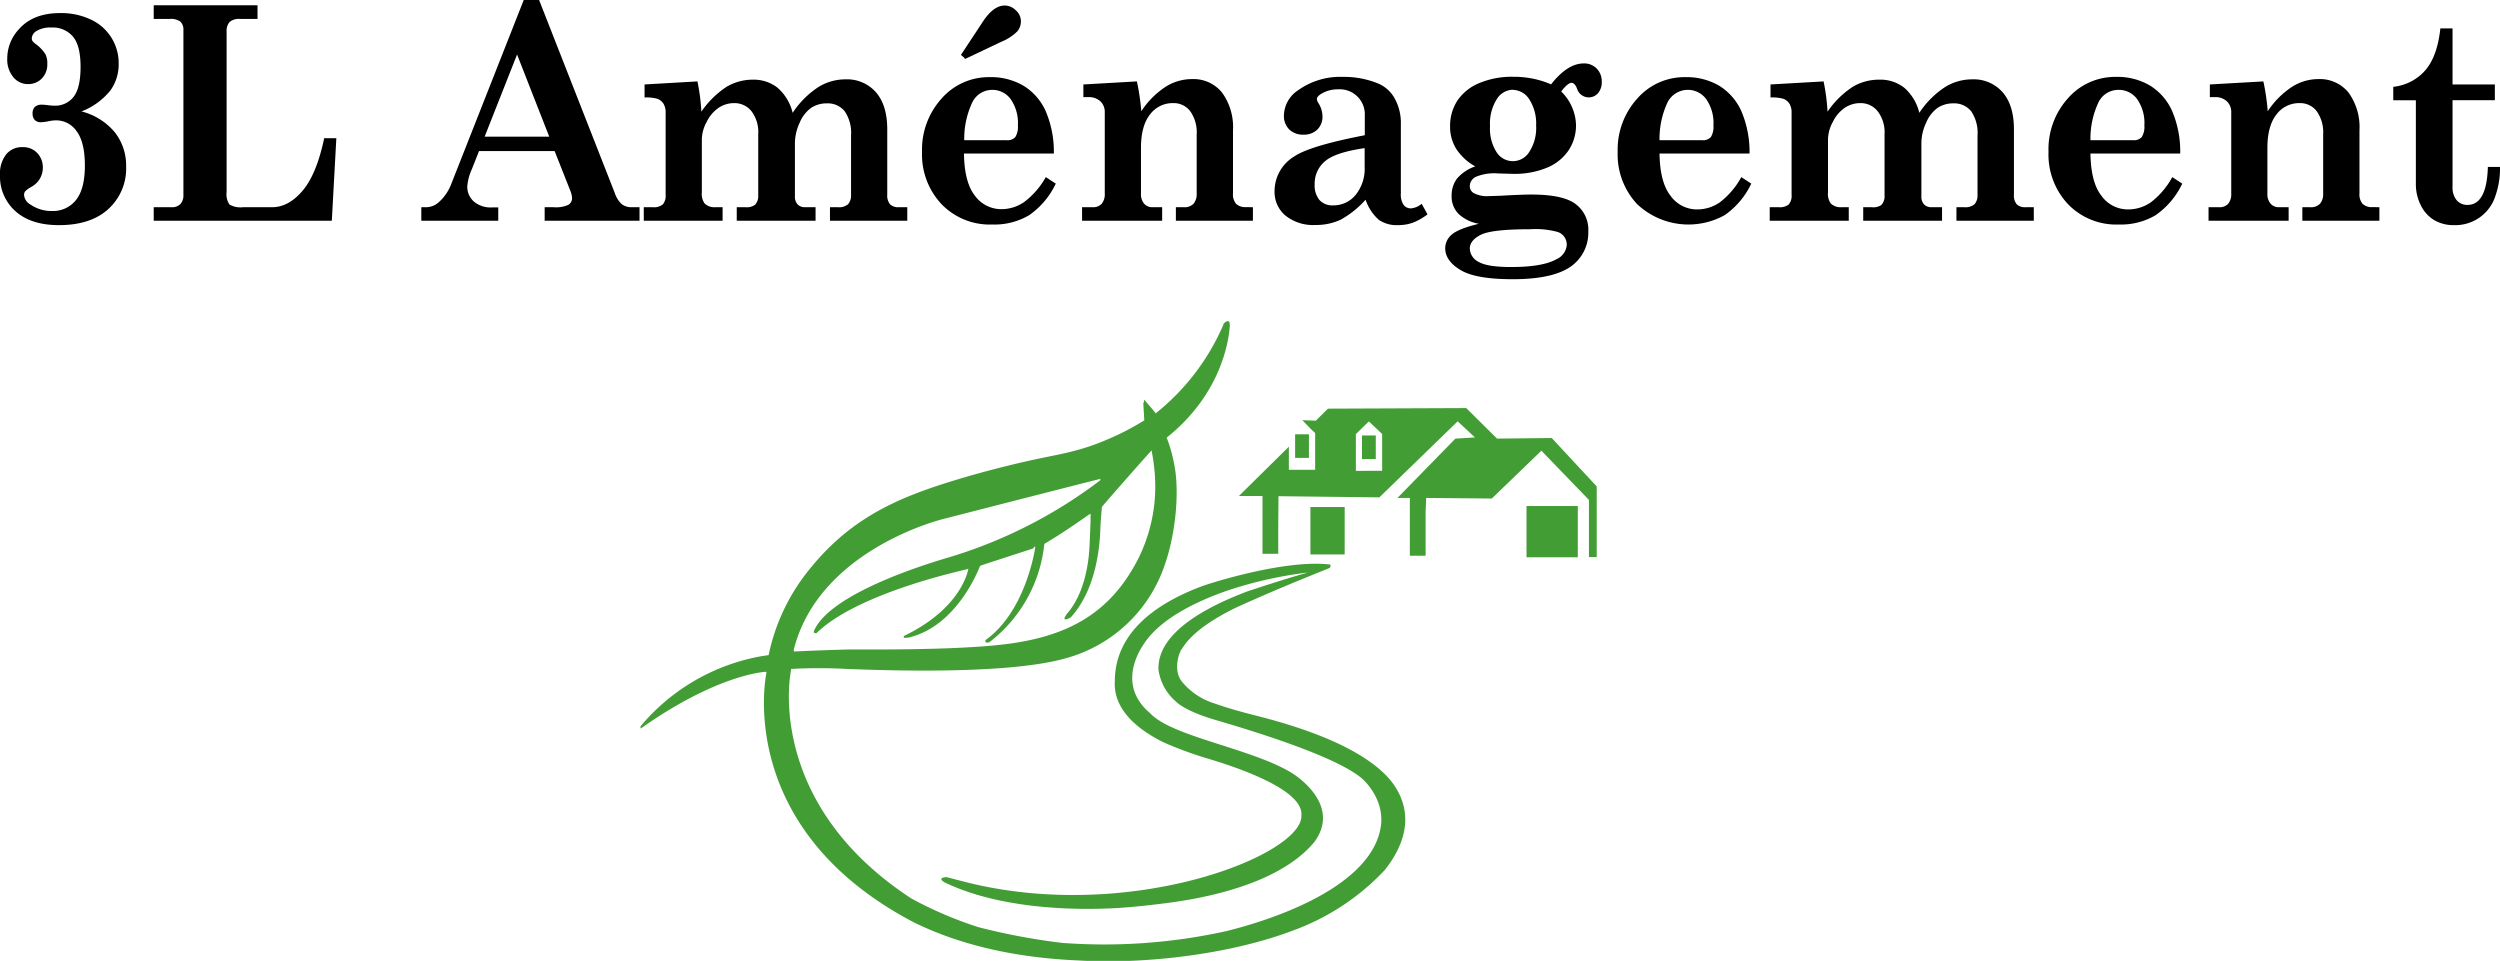 <svg xmlns="http://www.w3.org/2000/svg" viewBox="0 0 475.71 182.84"><defs><style>.cls-1{fill:#429d35;}.cls-1,.cls-2{fill-rule:evenodd;}</style></defs><title>logo</title><g id="Calque_2" data-name="Calque 2"><g id="Calque_1-2" data-name="Calque 1"><path class="cls-1" d="M224.5,124.22c1.56-3.3,5.73-6.14,10.4-8.46,9.36-4.29,18.08-7.63,18.14-7.71s.23-.44.09-.62c-8.43-1.06-22.8,3.52-24.39,4.11-8.64,3.23-16.57,8.73-16.61,18.07-.32,5.58,4.63,9.36,9.31,11.66a70.55,70.55,0,0,0,8.36,3.07c5,1.49,18.31,5.82,17.83,10.81.41,7.53-32.66,20.69-64.13,12.63l-3.4-.88c-.14,0-1.89.1-.36,1l0,0c14,6.77,34.21,4.79,34.81,4.74,2.26-.18,4.73-.45,7.45-.8,11.88-1.53,22.84-5.17,28.16-11.7,5.14-7.14-3.83-12.74-4.37-13.07-7.61-4.66-22.81-6.88-26.93-11.35-5.88-4.94-2.69-11-1.23-13.15,3.18-4.9,10.18-8.2,15.92-10.19A77.16,77.16,0,0,1,248.38,109h.38c-1.59.33-10.57,3.22-11.61,3.61-7.86,3-17,7.89-16.71,14.86a9.8,9.8,0,0,0,3.29,6c2.06,2,7.46,3.5,7.54,3.52,20.53,6,26.09,9.56,28,11.24.31.28,4.38,4,3.43,9.33-1.83,10.35-17.7,16.73-29.41,19.63a107.43,107.43,0,0,1-31.13,2.23,120.89,120.89,0,0,1-16-3,73.81,73.81,0,0,1-12.79-5.48c-25.43-16.66-23.55-38.67-23-42.44l.17-1.21a96,96,0,0,1,10.63,0c25.23,1,36.34-.59,41.22-1.92a27.53,27.53,0,0,0,19.35-18.2c1.78-5.12,2.9-13.5,1.59-19.33A26.31,26.31,0,0,0,222,83.28c10.7-8.54,11.83-19,12-21.07s-1.2-.61-1.2-.56v.11a43.47,43.47,0,0,1-12.94,16.93l0-.1c0-.08-2.1-2.5-2.1-2.48v0h-.1a1.44,1.44,0,0,1,0,.46c0,.07-.08.08-.11.13h0c0,.06.19,3.29.19,3.34v0h-.09a49.69,49.69,0,0,1-6.78,3.52c-6,2.6-9.78,2.88-16.13,4.35-2.9.67-6.24,1.51-9.67,2.48C172.48,94,162.77,97.63,154.3,108a38,38,0,0,0-7.9,16l-.15.66-1.22.18a38.83,38.83,0,0,0-23.15,13.37v.42a1,1,0,0,1,.25-.15c14.43-10.14,23.15-10.57,23.37-10.64l.35,0-.08.54c0,.32-6,29.27,28.12,47.13,9.92,4.88,21.05,6.83,31.52,7.26,13,.75,29.27-1.32,40.9-5.81a44.86,44.86,0,0,0,17.2-11.42c3.82-4.82,5.49-10.42,1.93-15.9-2.39-3.66-8.86-9.05-26.49-13.48-3.47-.87-6-1.65-7.92-2.33a12.93,12.93,0,0,1-6.22-4.24c-2.23-3.06.92-7.87-.3-5.29Zm-5.39-38.56a35.86,35.86,0,0,1,.72,6.68,30.86,30.86,0,0,1-3.44,14.37c-5.09,9.63-12.69,14.35-25.08,15.87-7.06.87-18.1,1.06-29.76,1-3.53.1-7.13.23-10.48.39a1.44,1.44,0,0,1,.09-.79c5-18.57,27.69-24.26,28.25-24.4,5-1.29,30-7.7,30-7.66v.14h-.09v.09h.09a90.47,90.47,0,0,1-29.47,14.89c-4.49,1.34-22.11,6.85-25.06,13.83a1,1,0,0,0,0,.33s.23.07.45.11c7.91-7.79,28.53-12.11,28.73-12.21l.2-.1,0,0c0,.1-1.09,7.45-12.28,12.83v.31a2.72,2.72,0,0,0,.8,0c9.42-2.11,13.58-13.38,13.66-13.53l.07-.13c0-.08,10.2-3.33,10.2-3.36v-.24l.18-.09v.09H197v0s-1.64,12.06-9.4,17.67l-.05.05c0,.06-.3.7.71.4a27,27,0,0,0,10.43-18.44v0l.06-.29c4.41-2.58,8.61-5.72,8.74-5.71s-.17,6.19-.21,6.81c-.15,2.38-.88,8.55-4.37,12.34h0l0,.06c-1.13,1.63.82.54.83.52,4.56-5,5.49-12.55,5.64-16.76.06-1.88.3-4.28.31-4.29.41-.56,9.38-10.73,9.5-10.81l0,0Z"/><polygon class="cls-1" points="261.79 82.86 259.16 82.86 259.16 87.35 261.79 87.35 261.79 82.86 261.79 82.86"/><polygon class="cls-1" points="249.07 82.64 246.44 82.64 246.44 87.13 249.07 87.13 249.07 82.64 249.07 82.64"/><path class="cls-1" d="M268.27,94.75v11h3V97.49l.11-2.74,12.49.11,9.43-9.1,9.05,9.37V106h1.48V92.56l-8.56-9.21-10.41.11L279,77.65l-26.31.11-2.32,2.29-2.56-.1,1.59,1.65,0,0,.85.8v7h-5V85l-9.51,9.38h4.49v11h3V99.85l.05-5.43,19.19.22,14.9-14.47,3.29,3.07-3.72.22L265.91,94.75ZM258,89.6v-7l2.47-2.41L263,82.58v7Z"/><polygon class="cls-1" points="300.23 96.29 290.47 96.29 290.47 106.04 300.23 106.04 300.23 96.29 300.23 96.29"/><polygon class="cls-1" points="255.87 96.48 249.35 96.48 249.35 105.5 255.87 105.5 255.87 96.48 255.87 96.48"/><path class="cls-2" d="M15.42,21.18a12.15,12.15,0,0,1,6.43,4A10.21,10.21,0,0,1,24,31.69a10.42,10.42,0,0,1-3.36,8.07q-3.36,3.08-9.41,3.08-5.35,0-8.31-2.67A8.83,8.83,0,0,1,0,33.34a5.94,5.94,0,0,1,1.2-4A3.86,3.86,0,0,1,4.29,28,3.66,3.66,0,0,1,7.07,29.1a3.93,3.93,0,0,1,1.08,2.82,4.12,4.12,0,0,1-2.23,3.66,5.17,5.17,0,0,0-1.14.84,1.14,1.14,0,0,0-.2.68,2.28,2.28,0,0,0,1.23,1.83,7,7,0,0,0,4.06,1.22,5.57,5.57,0,0,0,4.6-2.1q1.68-2.11,1.68-6.54T14.6,25a4.72,4.72,0,0,0-3.95-2.1,7.78,7.78,0,0,0-1.51.19,8.65,8.65,0,0,1-1.38.17,1.53,1.53,0,0,1-1.14-.43,1.66,1.66,0,0,1-.42-1.21,1.75,1.75,0,0,1,.44-1.29A1.93,1.93,0,0,1,8,19.92,8.52,8.52,0,0,1,9,20a11.45,11.45,0,0,0,1.35.11,4.41,4.41,0,0,0,3.68-1.72c.86-1.13,1.3-3,1.3-5.65S14.88,8.19,13.91,7A5,5,0,0,0,9.79,5.24,5,5,0,0,0,7,5.87a1.75,1.75,0,0,0-.95,1.36,1,1,0,0,0,.13.57A4.67,4.67,0,0,0,7,8.53a6.93,6.93,0,0,1,1.66,1.82A3.75,3.75,0,0,1,9,12.14a3.8,3.8,0,0,1-1,2.75A3.55,3.55,0,0,1,5.31,16a3.53,3.53,0,0,1-2.8-1.35,5.21,5.21,0,0,1-1.13-3.47A8.17,8.17,0,0,1,3.49,5.68C5.3,3.56,7.94,2.49,11.41,2.49a13.15,13.15,0,0,1,6,1.29,9.11,9.11,0,0,1,5.17,8.32A8.49,8.49,0,0,1,21,17.22a13.11,13.11,0,0,1-5.54,4Z"/><path class="cls-2" d="M29.25,3.6V1H49V3.6H45.69a2.8,2.8,0,0,0-2,.58,2.64,2.64,0,0,0-.57,1.89V36.55a3.41,3.41,0,0,0,.55,2.37,4.17,4.17,0,0,0,2.57.51h5.55q3.11,0,5.78-3.13t4.12-10H64L63.14,42H29.25V39.43h3.39a2.2,2.2,0,0,0,1.69-.61,2.41,2.41,0,0,0,.57-1.72V5.76a2.11,2.11,0,0,0-.58-1.65,3.11,3.11,0,0,0-2-.51Z"/><path class="cls-2" d="M102.58,0,117,36.77a4.94,4.94,0,0,0,1.35,2.11,3.11,3.11,0,0,0,1.93.55h1.41V42H103.64V39.43h1.7A5.74,5.74,0,0,0,108.1,39a1.42,1.42,0,0,0,.75-1.25,4,4,0,0,0-.31-1.41l-3-7.59H91.15l-1.37,3.46a9.66,9.66,0,0,0-.86,3.22,3.72,3.72,0,0,0,1.25,2.92,4.91,4.91,0,0,0,3.42,1.12h1.22V42H80.17V39.43H81a3.62,3.62,0,0,0,2.48-.94,8.87,8.87,0,0,0,2.36-3.41L99.66,0ZM98.39,10.37,92.22,26h12.29L98.39,10.37Z"/><path class="cls-2" d="M172.64,39.43V42H157.93V39.43h1.51a2.63,2.63,0,0,0,1.94-.58,2.54,2.54,0,0,0,.56-1.8V25.79a7.3,7.3,0,0,0-1.21-4.62,4.11,4.11,0,0,0-3.38-1.5,5.34,5.34,0,0,0-3,.85,6.61,6.61,0,0,0-2.18,2.82,9.38,9.38,0,0,0-.91,3.89V37.38a2.13,2.13,0,0,0,.52,1.53,1.9,1.9,0,0,0,1.41.52h2V42h-15V39.43h1.66a2.63,2.63,0,0,0,1.83-.47,2.4,2.4,0,0,0,.6-1.75V25.52A6.57,6.57,0,0,0,143,21.17a4.13,4.13,0,0,0-3.3-1.55,5.32,5.32,0,0,0-2.91.86,6.84,6.84,0,0,0-2.29,2.66,7.2,7.2,0,0,0-.95,3.3V36.6a3.13,3.13,0,0,0,.52,2.11,2.64,2.64,0,0,0,2,.72h1.43V42h-15V39.43h1.72a2.66,2.66,0,0,0,1.91-.54,2.55,2.55,0,0,0,.53-1.84V21.47a3.21,3.21,0,0,0-.37-1.67,2.41,2.41,0,0,0-1.19-1,7.81,7.81,0,0,0-2.45-.25V16.07l10.06-.58a38.27,38.27,0,0,1,.75,5.76,17.26,17.26,0,0,1,4.81-4.74,9.76,9.76,0,0,1,5-1.35A7.32,7.32,0,0,1,148,16.73a9.24,9.24,0,0,1,2.83,4.74,17,17,0,0,1,4.92-4.92,9.77,9.77,0,0,1,5.1-1.45,7.32,7.32,0,0,1,5.84,2.47c1.43,1.66,2.14,4,2.14,7.06V37.05a2.57,2.57,0,0,0,.54,1.83,2.22,2.22,0,0,0,1.66.55Z"/><path class="cls-2" d="M200.51,29.21H183.43q.07,5.46,2.06,8a6.19,6.19,0,0,0,5.11,2.59,7.58,7.58,0,0,0,4.24-1.33A15.06,15.06,0,0,0,199,33.7l1.9,1.24a15.26,15.26,0,0,1-5.06,6,12.92,12.92,0,0,1-7,1.78,12.75,12.75,0,0,1-9.69-3.88,13.79,13.79,0,0,1-3.7-9.94,14.49,14.49,0,0,1,3.72-10.15,11.94,11.94,0,0,1,9.15-4.07,12.16,12.16,0,0,1,6.44,1.64,10.88,10.88,0,0,1,4.2,4.78,19.7,19.7,0,0,1,1.57,8.16Zm-17.08-2.53h8.13a2,2,0,0,0,1.64-.6,3.74,3.74,0,0,0,.49-2.22,7.93,7.93,0,0,0-1.38-5,4.28,4.28,0,0,0-3.51-1.76A4.2,4.2,0,0,0,185,19.51a16.23,16.23,0,0,0-1.52,7.17Zm.15-15.6-.73-.63,4.22-6.4c1.34-2,2.71-3,4.12-3a3,3,0,0,1,2.12.93,2.73,2.73,0,0,1,.95,2,3,3,0,0,1-.69,2,9.37,9.37,0,0,1-3.11,2l-6.88,3.27Z"/><path class="cls-2" d="M238.41,39.43V42H223.75V39.43h1.53a2.35,2.35,0,0,0,1.83-.66,2.82,2.82,0,0,0,.6-1.94V25.58a6.93,6.93,0,0,0-1.23-4.42,3.94,3.94,0,0,0-3.23-1.54,5.37,5.37,0,0,0-4.43,2.17q-1.71,2.17-1.71,6.36v8.68a2.77,2.77,0,0,0,.61,1.94,2,2,0,0,0,1.57.66h1.85V42H205.9V39.43h2a2.2,2.2,0,0,0,1.74-.66,2.86,2.86,0,0,0,.58-1.94V21.39a2.79,2.79,0,0,0-.84-2.12,3.18,3.18,0,0,0-2.23-.79h-1V16.07l10.18-.58a42.5,42.5,0,0,1,.84,5.68,16.17,16.17,0,0,1,4.54-4.6,9.36,9.36,0,0,1,5.09-1.52,7,7,0,0,1,5.74,2.57,11.18,11.18,0,0,1,2.08,7.18v12a2.75,2.75,0,0,0,.6,2,2.55,2.55,0,0,0,1.9.61Z"/><path class="cls-2" d="M270.53,38.79l1.1,2a11.48,11.48,0,0,1-2.85,1.61,8.53,8.53,0,0,1-2.78.44,6,6,0,0,1-3.62-1A8.92,8.92,0,0,1,259.85,38a17.81,17.81,0,0,1-4.76,3.81,11,11,0,0,1-4.77,1,8.41,8.41,0,0,1-5.73-1.8,5.82,5.82,0,0,1-2.06-4.57,7.71,7.71,0,0,1,3.81-6.71q3-2,13.36-4V22a4.77,4.77,0,0,0-5.08-5,6,6,0,0,0-3.13.81c-.6.35-.91.7-.91,1.05a1.8,1.8,0,0,0,.34.83,4.84,4.84,0,0,1,.73,2.47,3.4,3.4,0,0,1-1,2.51,3.55,3.55,0,0,1-2.58.95,3.69,3.69,0,0,1-2.76-1,3.59,3.59,0,0,1-1-2.67A5.9,5.9,0,0,1,247,17.18a13.77,13.77,0,0,1,8.49-2.55,17.11,17.11,0,0,1,6.8,1.28,6.47,6.47,0,0,1,3.09,2.81,9.59,9.59,0,0,1,1.18,4.94V36.83a3.54,3.54,0,0,0,.52,2.16,1.73,1.73,0,0,0,1.43.66,3.73,3.73,0,0,0,2-.86ZM259.7,28.18c-3.72.54-6.23,1.36-7.54,2.48a5.53,5.53,0,0,0-2,4.42,4.33,4.33,0,0,0,.93,3,3.29,3.29,0,0,0,2.59,1,5.43,5.43,0,0,0,4.28-2,7.9,7.9,0,0,0,1.71-5.37V28.18Z"/><path class="cls-2" d="M295.13,16.07q3.14-4,6.21-4a3.32,3.32,0,0,1,2.51,1,3.47,3.47,0,0,1,.94,2.49,3.18,3.18,0,0,1-.72,2.18,2.33,2.33,0,0,1-4-.93q-.42-1-1-1.05-.74,0-2,1.65a9.23,9.23,0,0,1,2.82,6.36,8.59,8.59,0,0,1-1.33,4.71,9.12,9.12,0,0,1-4,3.35,16.09,16.09,0,0,1-6.74,1.25L285,33a9,9,0,0,0-4.2.66,2,2,0,0,0-1.12,1.71,1.5,1.5,0,0,0,.71,1.35,5.42,5.42,0,0,0,2.91.6l2.4-.08c2.59-.15,4.49-.22,5.7-.22q6.07,0,8.44,1.83A6.07,6.07,0,0,1,302.23,44a7.87,7.87,0,0,1-2.73,6.25c-2.22,1.92-6.11,2.88-11.64,2.88-4.73,0-8-.58-9.95-1.75S275,48.81,275,47.24a3.41,3.41,0,0,1,1.22-2.58c.82-.74,2.55-1.44,5.19-2.08a7.45,7.45,0,0,1-3.88-1.89,4.68,4.68,0,0,1-1.31-3.43,5.36,5.36,0,0,1,1-3.25,8,8,0,0,1,3.5-2.35,10.07,10.07,0,0,1-3.6-3.3A7.9,7.9,0,0,1,275.93,24a8.78,8.78,0,0,1,1.32-4.75,9.16,9.16,0,0,1,4.09-3.38,16.1,16.1,0,0,1,6.71-1.26,18.29,18.29,0,0,1,3.65.36,17.29,17.29,0,0,1,3.43,1.08Zm-7.24,1a3.72,3.72,0,0,0-3.07,1.79A8.69,8.69,0,0,0,283.53,24a8.31,8.31,0,0,0,1.27,5A3.66,3.66,0,0,0,291,28.9a8.35,8.35,0,0,0,1.3-5,8.54,8.54,0,0,0-1.3-5,3.81,3.81,0,0,0-3.15-1.8Zm10.23,29.46a2.5,2.5,0,0,0-1.72-2.39,15.89,15.89,0,0,0-5.21-.52c-4.86,0-8,.35-9.4,1.05s-2.11,1.58-2.11,2.63a2.92,2.92,0,0,0,1.64,2.51c1.09.67,3.17,1,6.22,1,4,0,6.84-.49,8.6-1.47a3.29,3.29,0,0,0,2-2.82Z"/><path class="cls-2" d="M332.87,29.21H315.78q.08,5.46,2.07,8A6.16,6.16,0,0,0,323,39.85a7.55,7.55,0,0,0,4.23-1.33,15.06,15.06,0,0,0,4.11-4.82l1.9,1.24a15.26,15.26,0,0,1-5.06,6,14.23,14.23,0,0,1-16.66-2.1,13.79,13.79,0,0,1-3.7-9.94,14.46,14.46,0,0,1,3.73-10.15,11.92,11.92,0,0,1,9.14-4.07,12.22,12.22,0,0,1,6.45,1.64,10.92,10.92,0,0,1,4.19,4.78,19.85,19.85,0,0,1,1.58,8.16Zm-17.09-2.53h8.13a2,2,0,0,0,1.64-.6,3.67,3.67,0,0,0,.49-2.22,7.93,7.93,0,0,0-1.38-5,4.33,4.33,0,0,0-7.36.63,16.37,16.37,0,0,0-1.52,7.17Z"/><path class="cls-2" d="M387,39.43V42H372.28V39.43h1.51a2.63,2.63,0,0,0,1.94-.58,2.54,2.54,0,0,0,.56-1.8V25.79a7.3,7.3,0,0,0-1.21-4.62,4.11,4.11,0,0,0-3.38-1.5,5.34,5.34,0,0,0-3,.85,6.61,6.61,0,0,0-2.18,2.82,9.23,9.23,0,0,0-.91,3.89V37.38a2.09,2.09,0,0,0,.52,1.53,1.9,1.9,0,0,0,1.41.52h2V42h-15V39.43h1.66A2.65,2.65,0,0,0,358,39a2.4,2.4,0,0,0,.6-1.75V25.52a6.57,6.57,0,0,0-1.31-4.35,4.13,4.13,0,0,0-3.3-1.55,5.32,5.32,0,0,0-2.91.86,6.84,6.84,0,0,0-2.29,2.66,7.2,7.2,0,0,0-.95,3.3V36.6a3.13,3.13,0,0,0,.52,2.11,2.64,2.64,0,0,0,2,.72h1.43V42H336.75V39.43h1.72a2.66,2.66,0,0,0,1.91-.54,2.55,2.55,0,0,0,.53-1.84V21.47a3.21,3.21,0,0,0-.37-1.67,2.41,2.41,0,0,0-1.19-1,7.81,7.81,0,0,0-2.45-.25V16.07L347,15.49a38.27,38.27,0,0,1,.75,5.76,17.26,17.26,0,0,1,4.81-4.74,9.76,9.76,0,0,1,5-1.35,7.32,7.32,0,0,1,4.83,1.57,9.24,9.24,0,0,1,2.83,4.74,17,17,0,0,1,4.92-4.92,9.77,9.77,0,0,1,5.1-1.45,7.32,7.32,0,0,1,5.84,2.47c1.43,1.66,2.14,4,2.14,7.06V37.05a2.57,2.57,0,0,0,.54,1.83,2.22,2.22,0,0,0,1.66.55Z"/><path class="cls-2" d="M414.86,29.21H397.78q.08,5.46,2.06,8A6.19,6.19,0,0,0,405,39.85a7.58,7.58,0,0,0,4.24-1.33,15.06,15.06,0,0,0,4.11-4.82l1.9,1.24a15.26,15.26,0,0,1-5.06,6,12.92,12.92,0,0,1-7,1.78,12.75,12.75,0,0,1-9.69-3.88,13.79,13.79,0,0,1-3.7-9.94A14.49,14.49,0,0,1,393.5,18.7a11.94,11.94,0,0,1,9.15-4.07,12.16,12.16,0,0,1,6.44,1.64,10.88,10.88,0,0,1,4.2,4.78,19.7,19.7,0,0,1,1.57,8.16Zm-17.08-2.53h8.13a2,2,0,0,0,1.63-.6,3.66,3.66,0,0,0,.5-2.22,7.93,7.93,0,0,0-1.38-5,4.28,4.28,0,0,0-3.51-1.76,4.2,4.2,0,0,0-3.85,2.39,16.23,16.23,0,0,0-1.52,7.17Z"/><path class="cls-2" d="M452.76,39.43V42H438.1V39.43h1.53a2.35,2.35,0,0,0,1.83-.66,2.82,2.82,0,0,0,.6-1.94V25.58a6.93,6.93,0,0,0-1.23-4.42,3.94,3.94,0,0,0-3.23-1.54,5.37,5.37,0,0,0-4.43,2.17c-1.14,1.45-1.72,3.57-1.72,6.36v8.68a2.77,2.77,0,0,0,.62,1.94,2,2,0,0,0,1.57.66h1.85V42H420.25V39.43h2a2.2,2.2,0,0,0,1.74-.66,2.86,2.86,0,0,0,.58-1.94V21.39a2.79,2.79,0,0,0-.84-2.12,3.18,3.18,0,0,0-2.23-.79h-1V16.07l10.18-.58a41.06,41.06,0,0,1,.83,5.68,16.32,16.32,0,0,1,4.55-4.6,9.36,9.36,0,0,1,5.09-1.52,7,7,0,0,1,5.74,2.57,11.18,11.18,0,0,1,2.08,7.18v12a2.75,2.75,0,0,0,.6,2,2.55,2.55,0,0,0,1.9.61Z"/><path class="cls-2" d="M464.36,5.4h2.32V16.07h8.05v3h-8.05V35.55a3.76,3.76,0,0,0,.78,2.54,2.6,2.6,0,0,0,2.07.9q3.66,0,3.87-7.23h2.31A15.9,15.9,0,0,1,474.57,38,8,8,0,0,1,467,42.84a7.3,7.3,0,0,1-3.79-.94,6.71,6.71,0,0,1-2.56-2.82,8.85,8.85,0,0,1-.95-4v-16H455.4V16.52a9.35,9.35,0,0,0,6.19-3.25q2.22-2.68,2.77-7.87Z"/></g></g></svg>